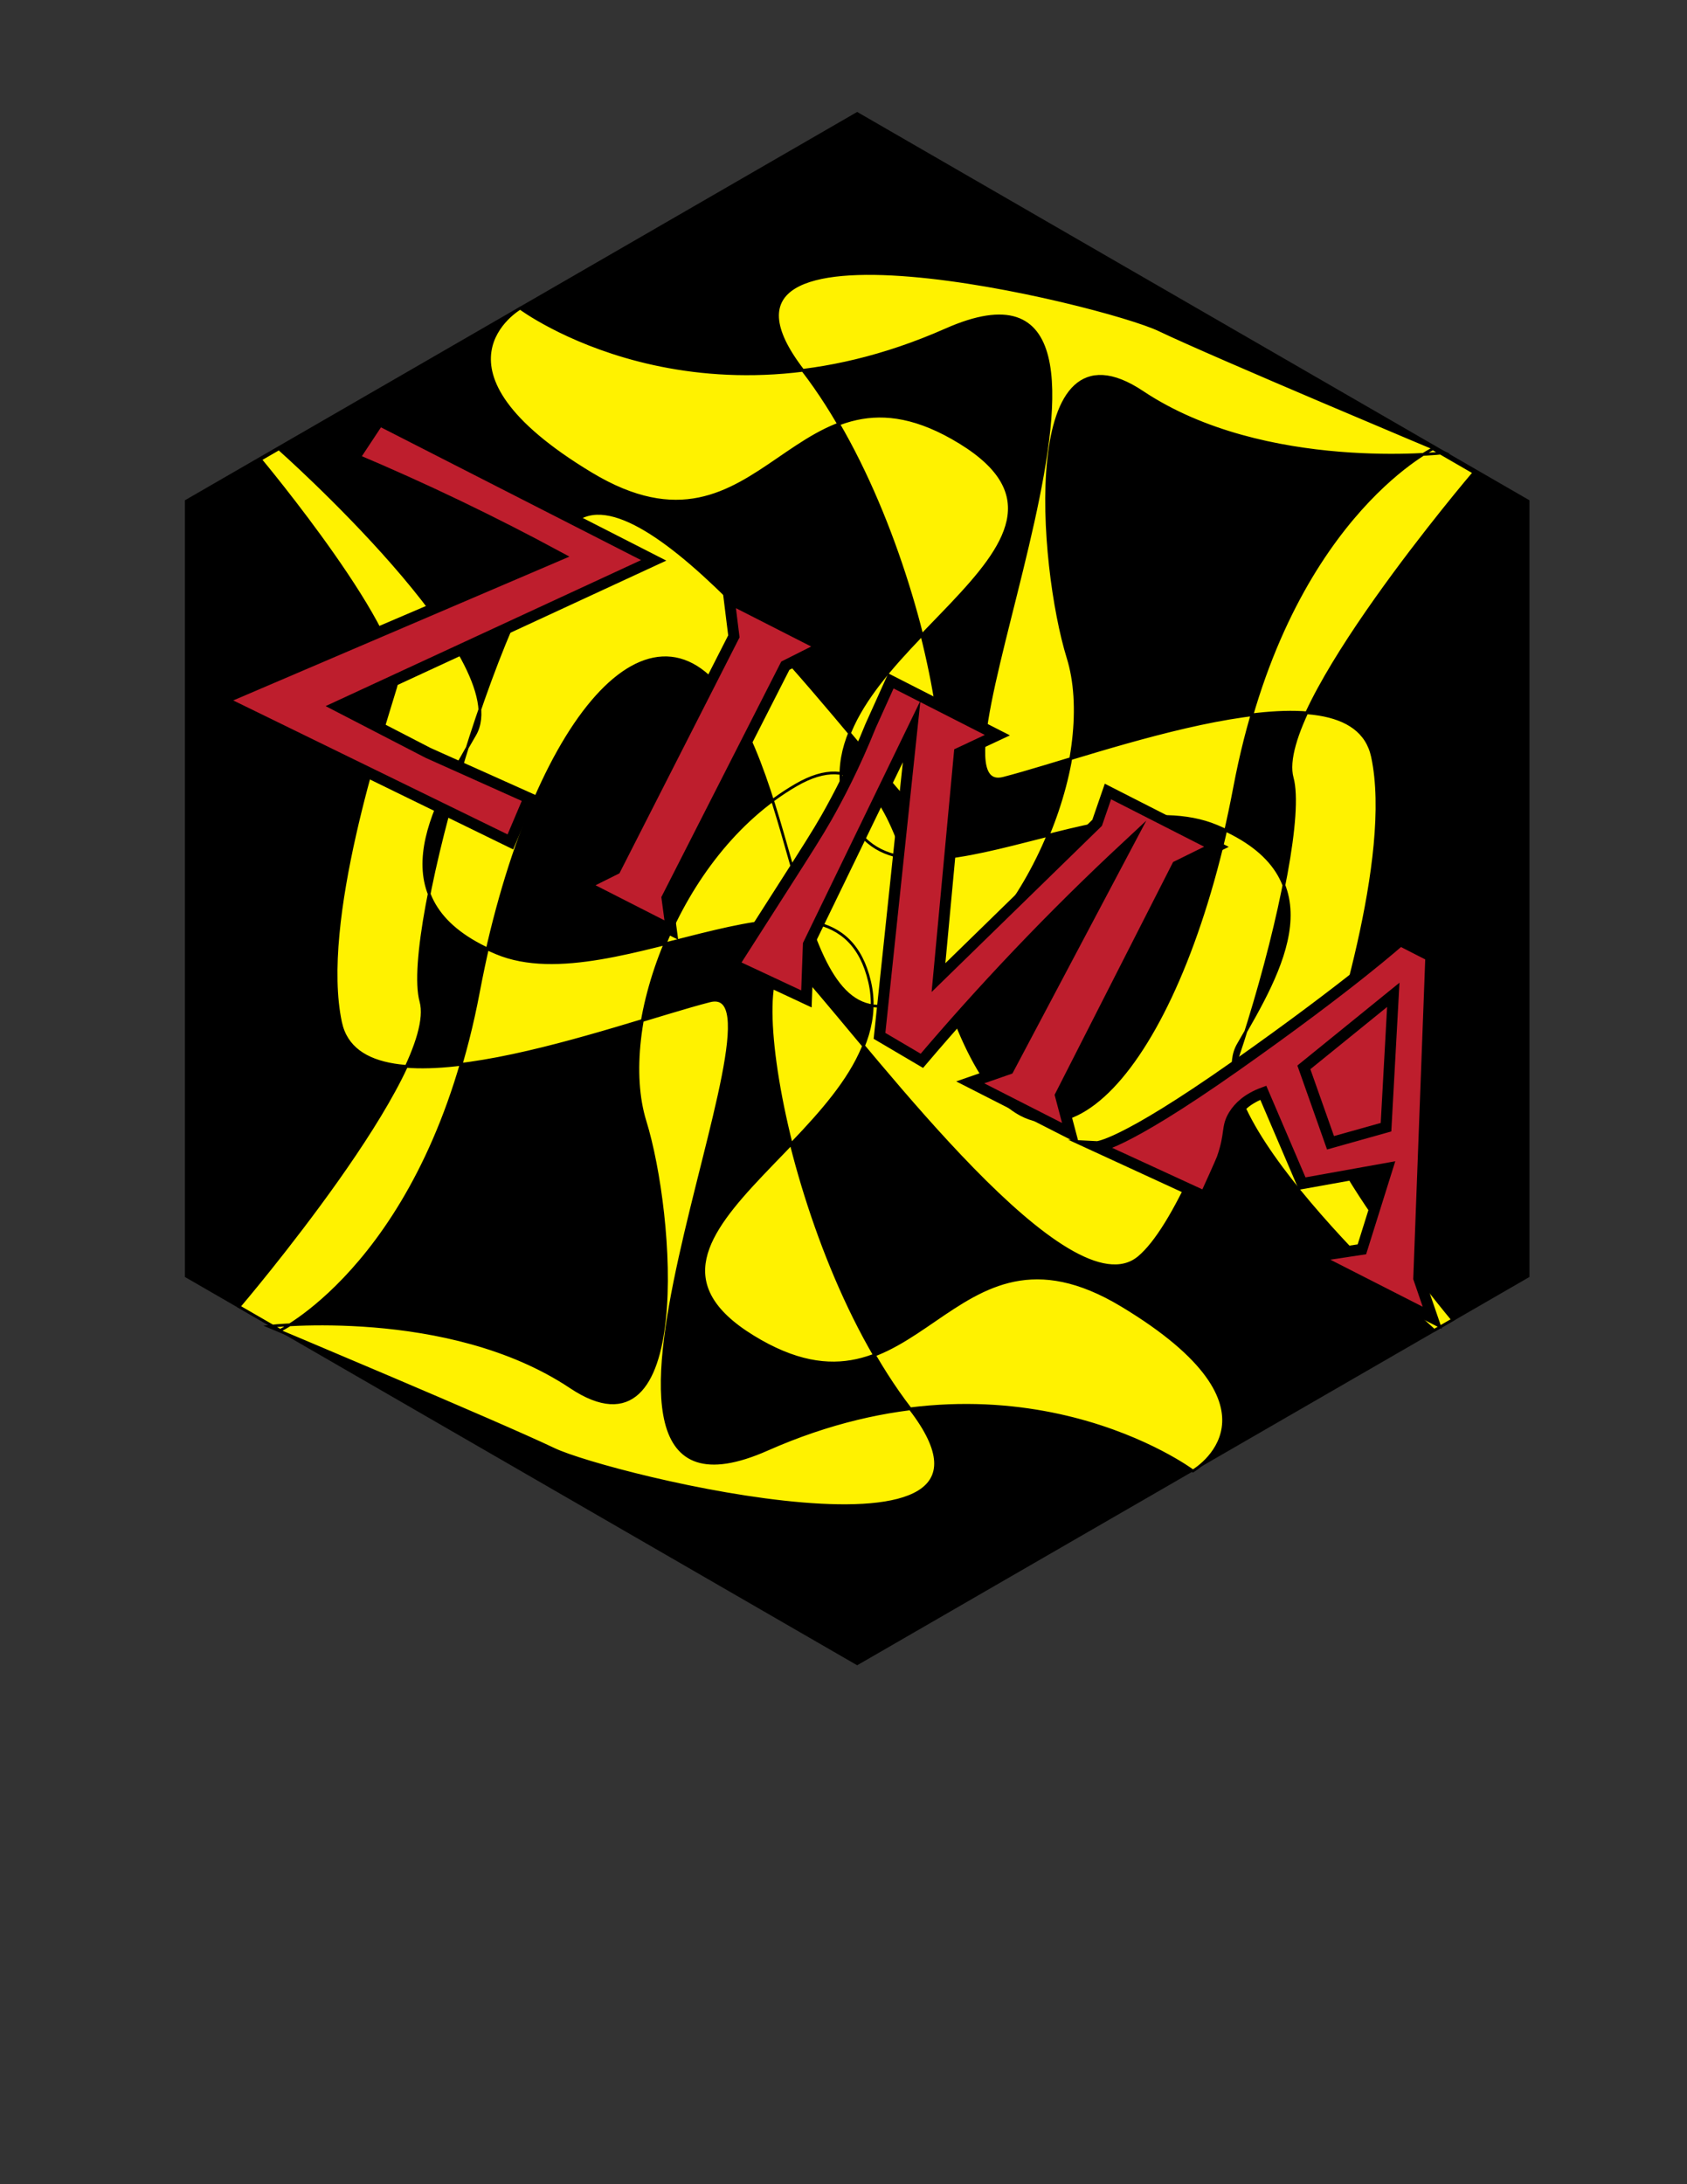 <?xml version="1.0" encoding="utf-8"?>
<!-- Generator: Adobe Illustrator 27.1.1, SVG Export Plug-In . SVG Version: 6.00 Build 0)  -->
<svg version="1.1" id="messdice" xmlns="http://www.w3.org/2000/svg" xmlns:xlink="http://www.w3.org/1999/xlink" x="0px" y="0px"
	 viewBox="0 0 612 792" style="enable-background:new 0 0 612 792;" xml:space="preserve">
<rect x="0" y="0" width="612" height="792" fill="#333333" stroke="none"/>
<style type="text/css">
	.st0{stroke:#000000;stroke-miterlimit:10;}
	.st1{fill:#FFF200;stroke:#000000;stroke-miterlimit:10;}
	.st2{fill:#BE1E2D;stroke:#000000;stroke-width:4;stroke-miterlimit:10;}
</style>
<polygon id="backd" class="st0" points="554.35,462.74 310.96,603.26 67.57,462.74 67.57,181.7 310.96,41.17 554.35,181.7 "/>
<path id="mess" class="st1" d="M520.27,482.41c0,0-86.7-76.72-71.05-103.68c15.65-26.96,35.65-60.87-7.83-79.13
	S318.43,342.22,306,289.17s103.22-91.3,42.35-128.7s-70.45,49.54-133.91,11.3s-25.73-60.02-25.73-60.02s63.99,47.85,154.43,7.85
	S330.09,290.91,364,282.22c33.91-8.7,126.09-44.35,133.91-7.83c7.83,36.52-14.78,104.09-20,121.61
	c-5.22,17.52,49.08,82.53,49.08,82.53L520.27,482.41z M101.65,482.41c0,0,53.66-26.28,71.92-122.81S235.3,210.91,264,253.52
	s25.22,132.16,68.7,106.95s65.22-88.25,54.78-121.94s-17.39-125.87,26.96-96.31s109.57,21.96,109.57,21.96s-83.48-35-103.48-44.57
	s-177.68-48.03-129.28,14.68s64.06,185.95,37.97,156.5c-26.09-29.45-95.65-122.49-120.87-101.62s-62.61,148.7-55.65,173.91
	c6.96,25.22-65.98,110.71-65.98,110.71L101.65,482.41z M101.2,162.72c0,0,86.7,76.72,71.05,103.68s-35.65,60.87,7.83,79.13
	s122.96-42.61,135.39,10.43c12.43,53.04-103.22,91.3-42.35,128.7s70.45-49.54,133.91-11.3s25.73,60.02,25.73,60.02
	s-63.99-47.85-154.43-7.85c-90.43,40,13.04-171.3-20.87-162.61s-126.09,44.35-133.91,7.83s14.78-104.09,20-121.61
	c5.22-17.52-49.08-82.53-49.08-82.53L101.2,162.72z M519.82,162.72c0,0-53.66,26.28-71.92,122.81
	c-18.26,96.52-61.74,148.7-90.43,106.09c-28.7-42.61-25.22-132.16-68.7-106.95c-43.48,25.21-65.22,88.25-54.78,121.94
	s17.39,125.87-26.96,96.31c-44.35-29.57-109.57-21.96-109.57-21.96s83.48,35,103.48,44.57c20,9.57,177.68,48.03,129.28-14.68
	s-64.06-185.95-37.97-156.5c26.09,29.45,95.65,122.49,120.87,101.62c25.22-20.87,62.61-148.7,55.65-173.91
	c-6.96-25.22,65.98-110.71,65.98-110.71L519.82,162.72z"/>
<path id="text6" class="st2" d="M137.52,152.36l99.62,50.83c-38.16,17.65-76.31,35.3-114.47,52.95
	c10.89,5.63,21.77,11.25,32.66,16.88c12.19,5.46,24.37,10.92,36.56,16.38c-2.25,5.29-4.49,10.59-6.74,15.88L79.81,253.86
	c40.72-17.41,81.45-34.83,122.17-52.24c-11.34-6.12-23.23-12.19-35.65-18.16c-12.97-6.23-25.67-11.92-38.04-17.14
	C131.37,161.67,134.45,157.01,137.52,152.36z M264.53,217.04l1.7,13.71l-43,84.43l-11.63,5.8l31.94,16.27l-1.56-11.6l42.92-84.27
	l13.8-6.94L264.53,217.04z M292.55,362.21l0.72-19.78l37.45-77.2l-11.66,110.38c5.12,3.02,10.25,6.03,15.37,9.05
	c10.56-12.42,22.05-25.28,34.52-38.39c13.6-14.3,26.87-27.33,39.59-39.17l-42.66,80.53l-13.91,4.84l36.39,18.53l-3.65-13.79
	l42.34-83.14l14.24-7.02l-39.36-20.05c-1.31,3.79-2.61,7.57-3.92,11.36c-19.18,18.71-38.36,37.42-57.55,56.12l7.59-81.46l13.77-6.45
	l-38.62-19.67c-2.46,5.44-4.92,10.88-7.37,16.32c-5.81,14.44-11.67,25.63-16.01,33.27c-3.12,5.49-7.24,11.95-15.36,24.64
	c-3.15,4.93-14.94,23.37-18.36,28.71C274.92,353.98,283.74,358.09,292.55,362.21z M437.18,433.93L437.18,433.93
	c5.67-12.4,6.21-13.93,6.21-13.93c3.19-9.15,1.42-11.18,4.27-15.74c1.81-2.89,4.94-5.92,10.63-8.02c4.7,10.98,9.4,21.95,14.1,32.93
	c10.29-1.85,20.59-3.69,30.88-5.54c-3.07,9.79-6.14,19.59-9.21,29.38l-17.91,2.71l43.47,22.14l-4.92-14.33l4.38-116.84L507.94,341
	c0,0-17.36,15.71-59.64,45.48c-42.29,29.77-50.48,29.33-50.48,29.33L437.18,433.93z M473.01,387.03l9.67,27.35l20.13-5.65l2.64-48
	L473.01,387.03z"/>
</svg>
